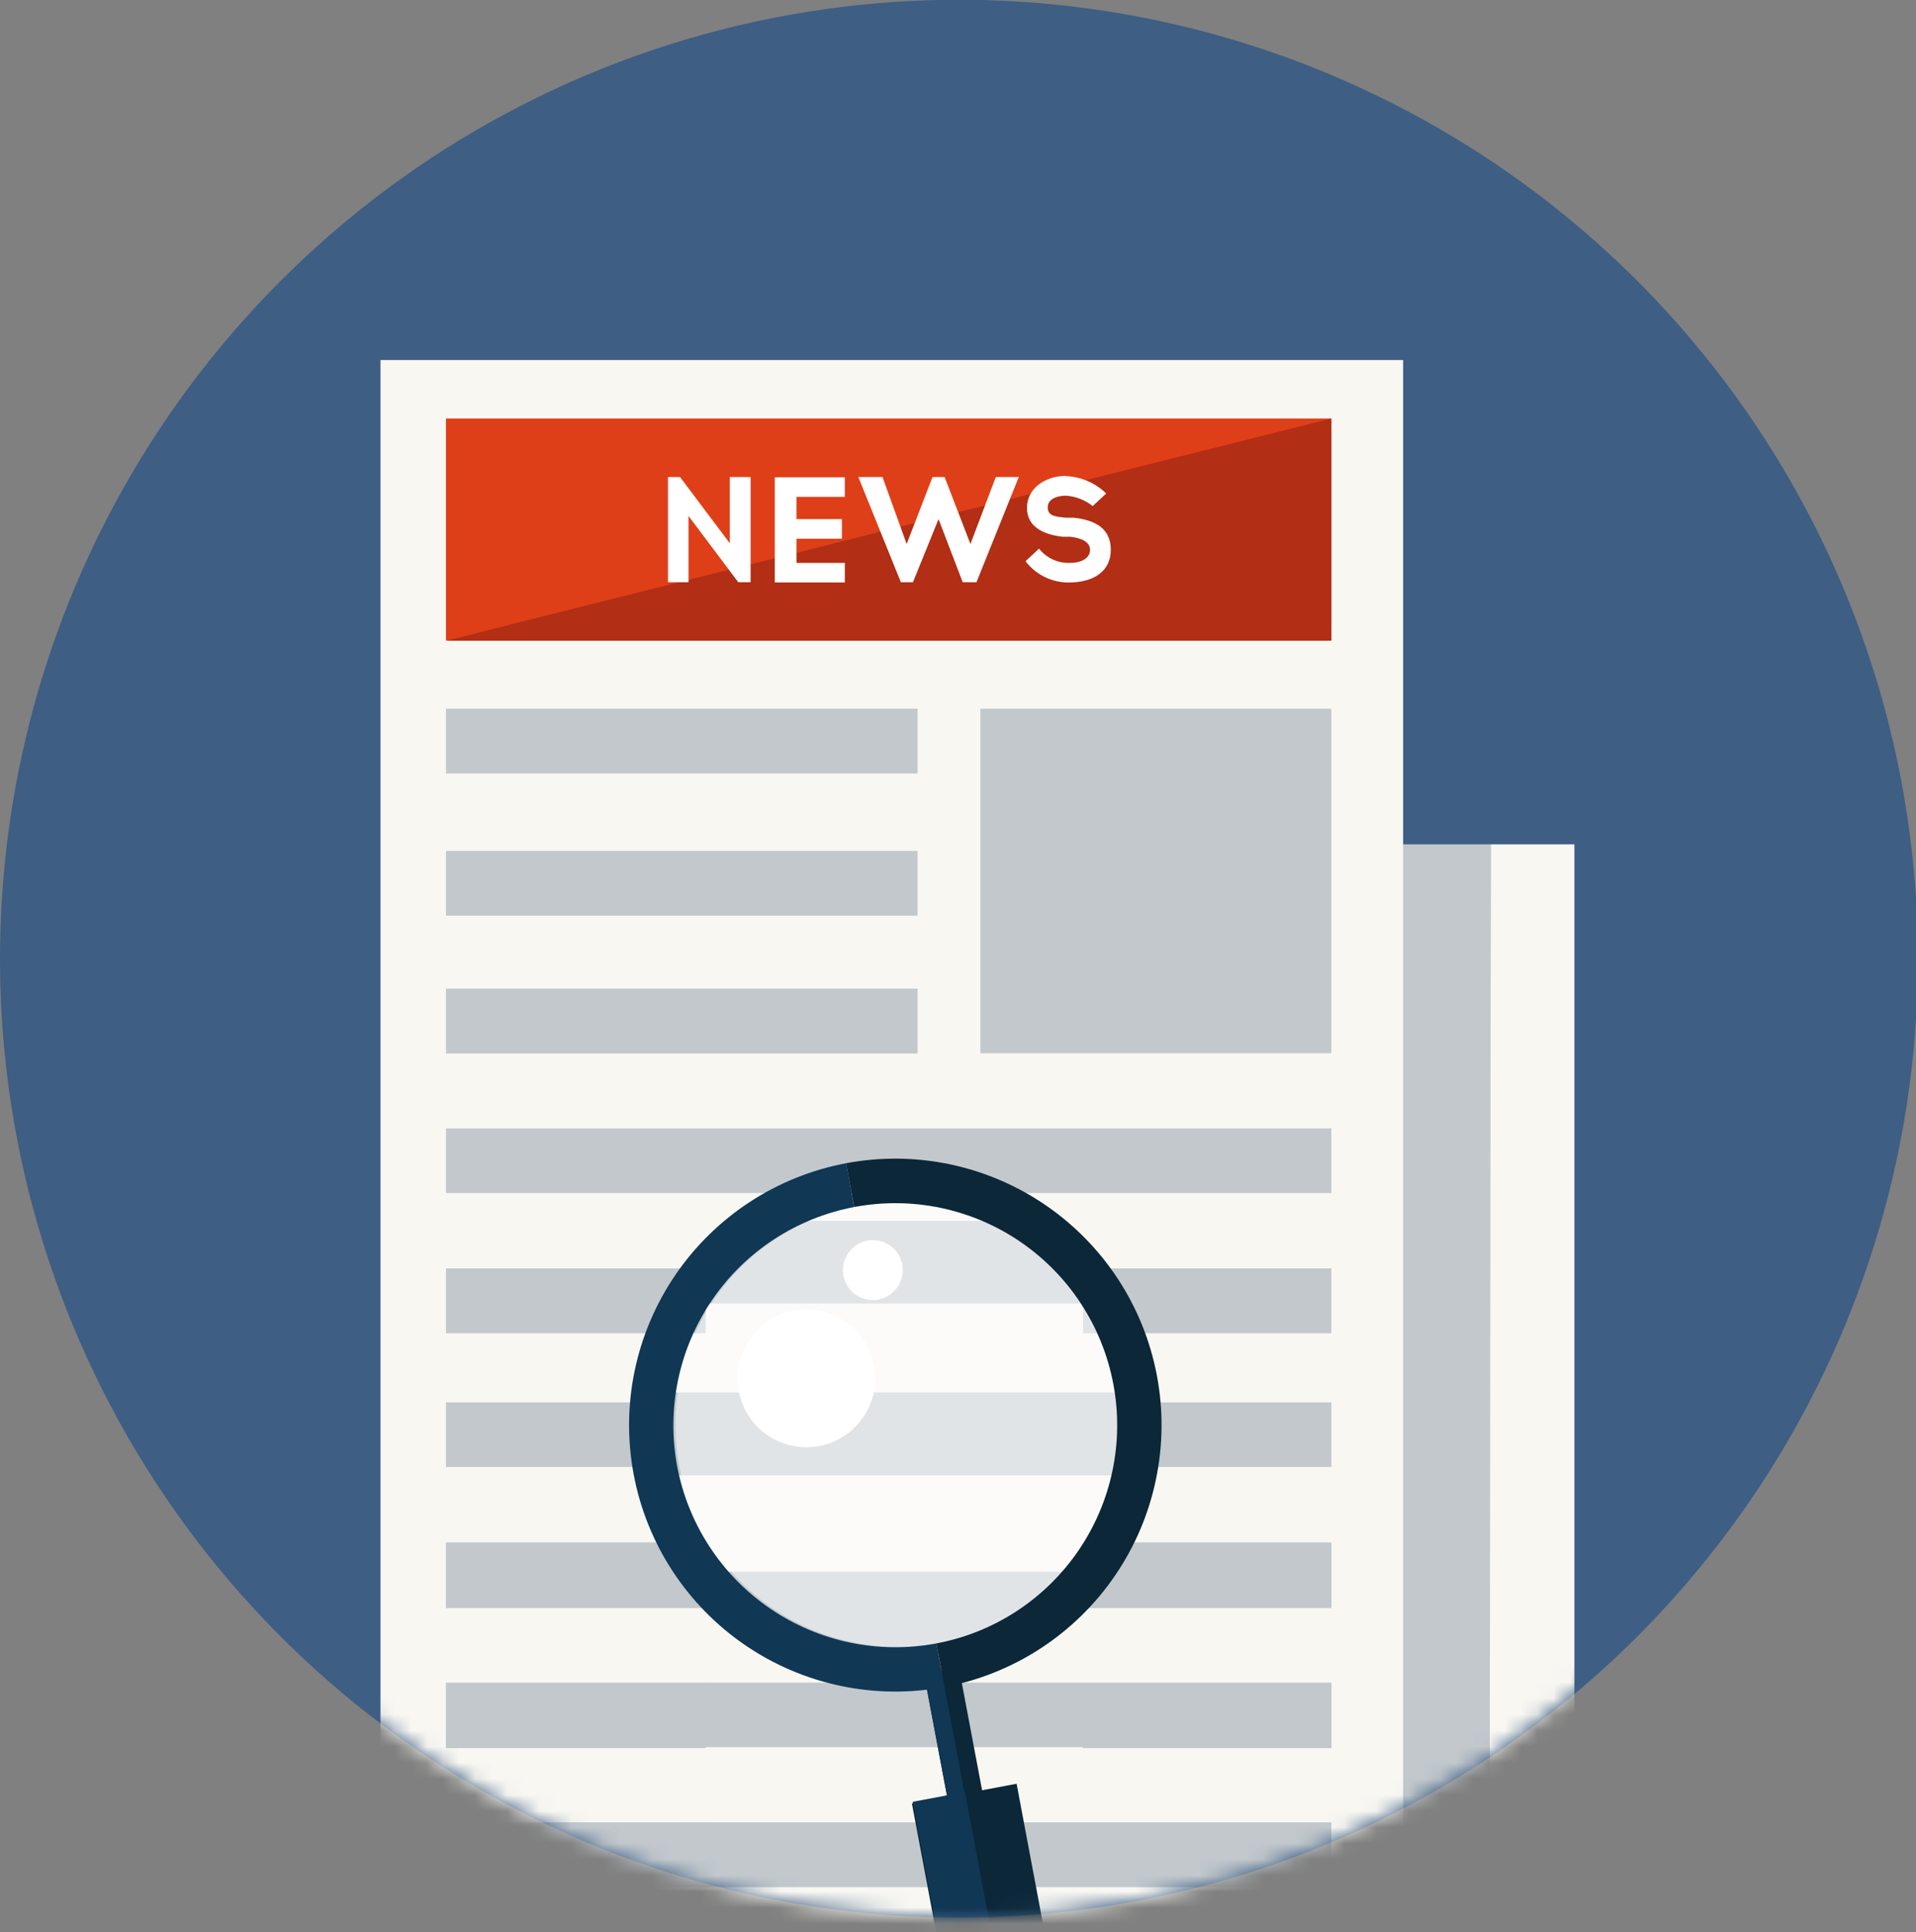 <svg width="119" height="120" viewBox="0 0 119 120" fill="none" xmlns="http://www.w3.org/2000/svg">
<rect x="0" y="0" width="119" height="120" fill="#808080" stroke="none"/>
<path d="M119.12 59.561C119.123 47.781 115.632 36.263 109.09 26.467C102.547 16.67 93.246 9.033 82.363 4.523C71.48 0.013 59.504 -1.169 47.95 1.128C36.395 3.424 25.781 9.096 17.45 17.425C9.119 25.754 3.445 36.367 1.146 47.921C-1.154 59.475 0.025 71.452 4.532 82.336C9.04 93.22 16.674 102.523 26.469 109.069C36.264 115.614 47.779 119.107 59.56 119.107C75.354 119.107 90.501 112.834 101.67 101.668C112.839 90.501 119.116 75.355 119.12 59.561Z" fill="#3E5E84"/>
<mask id="mask0_112_12" style="mask-type:alpha" maskUnits="userSpaceOnUse" x="0" y="-1" width="120" height="121">
<path d="M119.015 59.561C119.018 47.781 115.53 36.263 108.994 26.467C102.457 16.67 93.164 9.033 82.29 4.523C71.417 0.013 59.452 -1.169 47.907 1.128C36.363 3.424 25.758 9.096 17.435 17.425C9.111 25.754 3.442 36.367 1.145 47.921C-1.153 59.475 0.025 71.452 4.528 82.336C9.032 93.22 16.659 102.523 26.445 109.069C36.232 115.614 47.737 119.107 59.508 119.107C75.287 119.107 90.421 112.834 101.58 101.668C112.74 90.501 119.011 75.355 119.015 59.561Z" fill="#3E5E84"/>
</mask>
<g mask="url(#mask0_112_12)">
<path d="M92.592 52.443H83.154V121.976H92.592V52.443Z" fill="#C2C8CC"/>
<path d="M23.632 115.293V22.362H87.146V115.293C87.087 116.773 87.518 118.23 88.373 119.439C89.228 120.648 90.458 121.54 91.872 121.976H29.979C23.482 121.976 23.632 115.293 23.632 115.293Z" fill="#F8F7F2"/>
<path d="M92.517 121.976C97.994 121.976 97.784 117.305 97.784 117.305V52.443H92.592L92.517 121.976Z" fill="#F8F7F2"/>
<path d="M82.689 25.996H27.698V39.783H82.689V25.996Z" fill="#DE3F18"/>
<path d="M27.698 39.798H82.689V25.996L27.698 39.798Z" fill="#B22E14"/>
<path d="M82.689 44.018H60.888V65.418H82.689V44.018Z" fill="#C2C8CC"/>
<path d="M56.987 44.018H27.698V48.042H56.987V44.018Z" fill="#C2C8CC"/>
<path d="M56.987 52.848H27.698V56.873H56.987V52.848Z" fill="#C2C8CC"/>
<path d="M56.987 61.408H27.698V65.433H56.987V61.408Z" fill="#C2C8CC"/>
<path d="M45.853 36.163L42.763 32.048V36.163H41.487V29.63H42.237L45.328 33.745V29.63H46.619V36.163H45.853Z" fill="white"/>
<path d="M52.29 32.243V33.46H49.47V34.962H52.471V36.178H48.119V29.645H52.471V30.862H49.47V32.243H52.29Z" fill="white"/>
<path d="M59.793 36.163L58.292 32.243L56.702 36.163H55.952L53.311 29.63H54.811L56.312 33.79L57.917 29.63H58.667L60.273 33.79L61.848 29.63H63.274L60.648 36.163H59.793Z" fill="white"/>
<path d="M66.2 29.57C67.139 29.609 68.032 29.994 68.705 30.652L67.865 31.433C67.388 31.053 66.807 30.828 66.2 30.787C65.764 30.787 65.074 30.937 65.074 31.508C65.074 32.078 65.569 32.078 66.154 32.154H66.68C68 32.304 68.99 32.799 68.99 34.151C68.99 35.502 67.895 36.163 66.455 36.178C65.923 36.194 65.395 36.082 64.914 35.852C64.434 35.622 64.016 35.281 63.694 34.857L64.534 34.076C64.761 34.365 65.054 34.596 65.388 34.75C65.722 34.904 66.087 34.977 66.455 34.962C67.205 34.962 67.7 34.646 67.7 34.151C67.7 33.655 67.175 33.43 66.499 33.34H65.989C64.744 33.19 63.784 32.694 63.784 31.538C63.784 30.381 64.849 29.57 66.2 29.555V29.57Z" fill="white"/>
<path d="M82.689 70.089H27.698V74.099H82.689V70.089Z" fill="#C2C8CC"/>
<path d="M82.689 78.784H67.265V82.809H82.689V78.784Z" fill="#C2C8CC"/>
<path d="M82.689 87.104H67.265V91.114H82.689V87.104Z" fill="#C2C8CC"/>
<path d="M82.689 95.799H67.265V99.824H82.689V95.799Z" fill="#C2C8CC"/>
<path d="M43.828 78.784H27.698V82.809H43.828V78.784Z" fill="#C2C8CC"/>
<path d="M43.828 87.104H27.698V91.114H43.828V87.104Z" fill="#C2C8CC"/>
<path d="M43.828 95.799H27.698V99.824H43.828V95.799Z" fill="#C2C8CC"/>
<path d="M82.689 95.875H67.265V99.884H82.689V95.875Z" fill="#C2C8CC"/>
<path d="M82.689 104.555H67.265V108.58H82.689V104.555Z" fill="#C2C8CC"/>
<path d="M43.828 95.875H27.698V99.884H43.828V95.875Z" fill="#C2C8CC"/>
<path d="M43.828 104.555H27.698V108.58H43.828V104.555Z" fill="#C2C8CC"/>
<path d="M82.689 104.51H43.813V108.52H82.689V104.51Z" fill="#C2C8CC"/>
<path d="M82.689 113.19H42.597V117.215H82.689V113.19Z" fill="#C2C8CC"/>
<path d="M43.828 104.51H27.698V108.52H43.828V104.51Z" fill="#C2C8CC"/>
<path d="M43.828 113.19H27.698V117.215H43.828V113.19Z" fill="#C2C8CC"/>
<path d="M41.472 80.962H68.9L64.399 75.826H45.989L41.472 80.962Z" fill="#C2C8CC"/>
<path d="M70.026 86.488H41.472V91.64H70.026V86.488Z" fill="#C2C8CC"/>
<path d="M48.239 102.768H63.274L68.9 97.617H41.472L48.239 102.768Z" fill="#C2C8CC"/>
<path opacity="0.5" d="M69.29 85.933C68.786 83.25 67.498 80.777 65.59 78.827C63.681 76.877 61.238 75.537 58.569 74.976C55.9 74.416 53.124 74.661 50.594 75.68C48.063 76.698 45.892 78.445 44.353 80.699C42.815 82.953 41.979 85.613 41.951 88.343C41.923 91.073 42.704 93.749 44.196 96.034C45.688 98.32 47.824 100.111 50.333 101.181C52.842 102.251 55.612 102.552 58.292 102.047C61.885 101.369 65.062 99.291 67.125 96.269C69.187 93.247 69.966 89.529 69.29 85.933Z" fill="white"/>
<path d="M63.14 110.792L56.638 112.018L61.538 138.052L68.041 136.826L63.14 110.792Z" fill="#0B2738"/>
<path d="M59.551 103.547L57.384 103.957L63.736 137.572L65.903 137.162L59.551 103.547Z" fill="#0B2738"/>
<path d="M64.804 137.384L63.724 137.594L57.392 103.969L58.472 103.759L64.804 137.384Z" fill="#103754"/>
<path d="M59.935 111.301L56.691 111.912L61.582 137.947L64.826 137.337L59.935 111.301Z" fill="#103754"/>
<path d="M54.286 84.806C54.127 83.976 53.725 83.212 53.133 82.61C52.54 82.008 51.782 81.595 50.955 81.423C50.128 81.251 49.269 81.328 48.486 81.645C47.703 81.961 47.031 82.502 46.555 83.201C46.078 83.899 45.819 84.722 45.81 85.568C45.801 86.413 46.042 87.242 46.504 87.95C46.965 88.659 47.625 89.214 48.401 89.547C49.177 89.881 50.035 89.976 50.865 89.822C51.983 89.611 52.972 88.964 53.613 88.023C54.255 87.083 54.497 85.926 54.286 84.806Z" fill="white"/>
<path d="M56.041 78.544C55.973 78.183 55.8 77.85 55.544 77.587C55.287 77.324 54.958 77.143 54.599 77.067C54.239 76.99 53.866 77.022 53.524 77.159C53.183 77.294 52.89 77.529 52.681 77.831C52.473 78.134 52.358 78.492 52.353 78.859C52.347 79.227 52.45 79.588 52.649 79.897C52.848 80.206 53.133 80.449 53.47 80.596C53.807 80.743 54.179 80.786 54.541 80.722C55.028 80.63 55.458 80.35 55.739 79.942C56.02 79.534 56.129 79.032 56.041 78.544Z" fill="white"/>
<path d="M52.545 72.251L53.056 74.97C54.834 74.634 56.661 74.653 58.432 75.024C60.203 75.396 61.884 76.113 63.378 77.134C64.872 78.156 66.151 79.462 67.141 80.978C68.131 82.494 68.813 84.19 69.148 85.97C69.483 87.75 69.464 89.579 69.093 91.351C68.722 93.124 68.006 94.806 66.985 96.302C65.965 97.798 64.66 99.077 63.145 100.068C61.63 101.059 59.935 101.742 58.157 102.077L58.667 104.78C60.801 104.378 62.835 103.559 64.653 102.37C66.471 101.181 68.036 99.645 69.261 97.85C70.486 96.055 71.345 94.037 71.79 91.909C72.236 89.782 72.258 87.588 71.856 85.452C71.454 83.316 70.636 81.281 69.448 79.461C68.26 77.642 66.725 76.075 64.932 74.849C63.139 73.623 61.122 72.763 58.997 72.317C56.872 71.871 54.679 71.849 52.545 72.251Z" fill="#0B2738"/>
<path d="M42.057 91.069C41.386 87.475 42.167 83.76 44.229 80.742C46.291 77.723 49.466 75.647 53.056 74.97L52.545 72.251C48.236 73.064 44.425 75.557 41.952 79.181C39.478 82.806 38.545 87.266 39.357 91.579C40.168 95.893 42.659 99.707 46.28 102.183C49.902 104.658 54.358 105.593 58.667 104.78L58.157 102.077C54.564 102.754 50.849 101.974 47.83 99.91C44.811 97.845 42.734 94.665 42.057 91.069Z" fill="#103754"/>
</g>
</svg>
